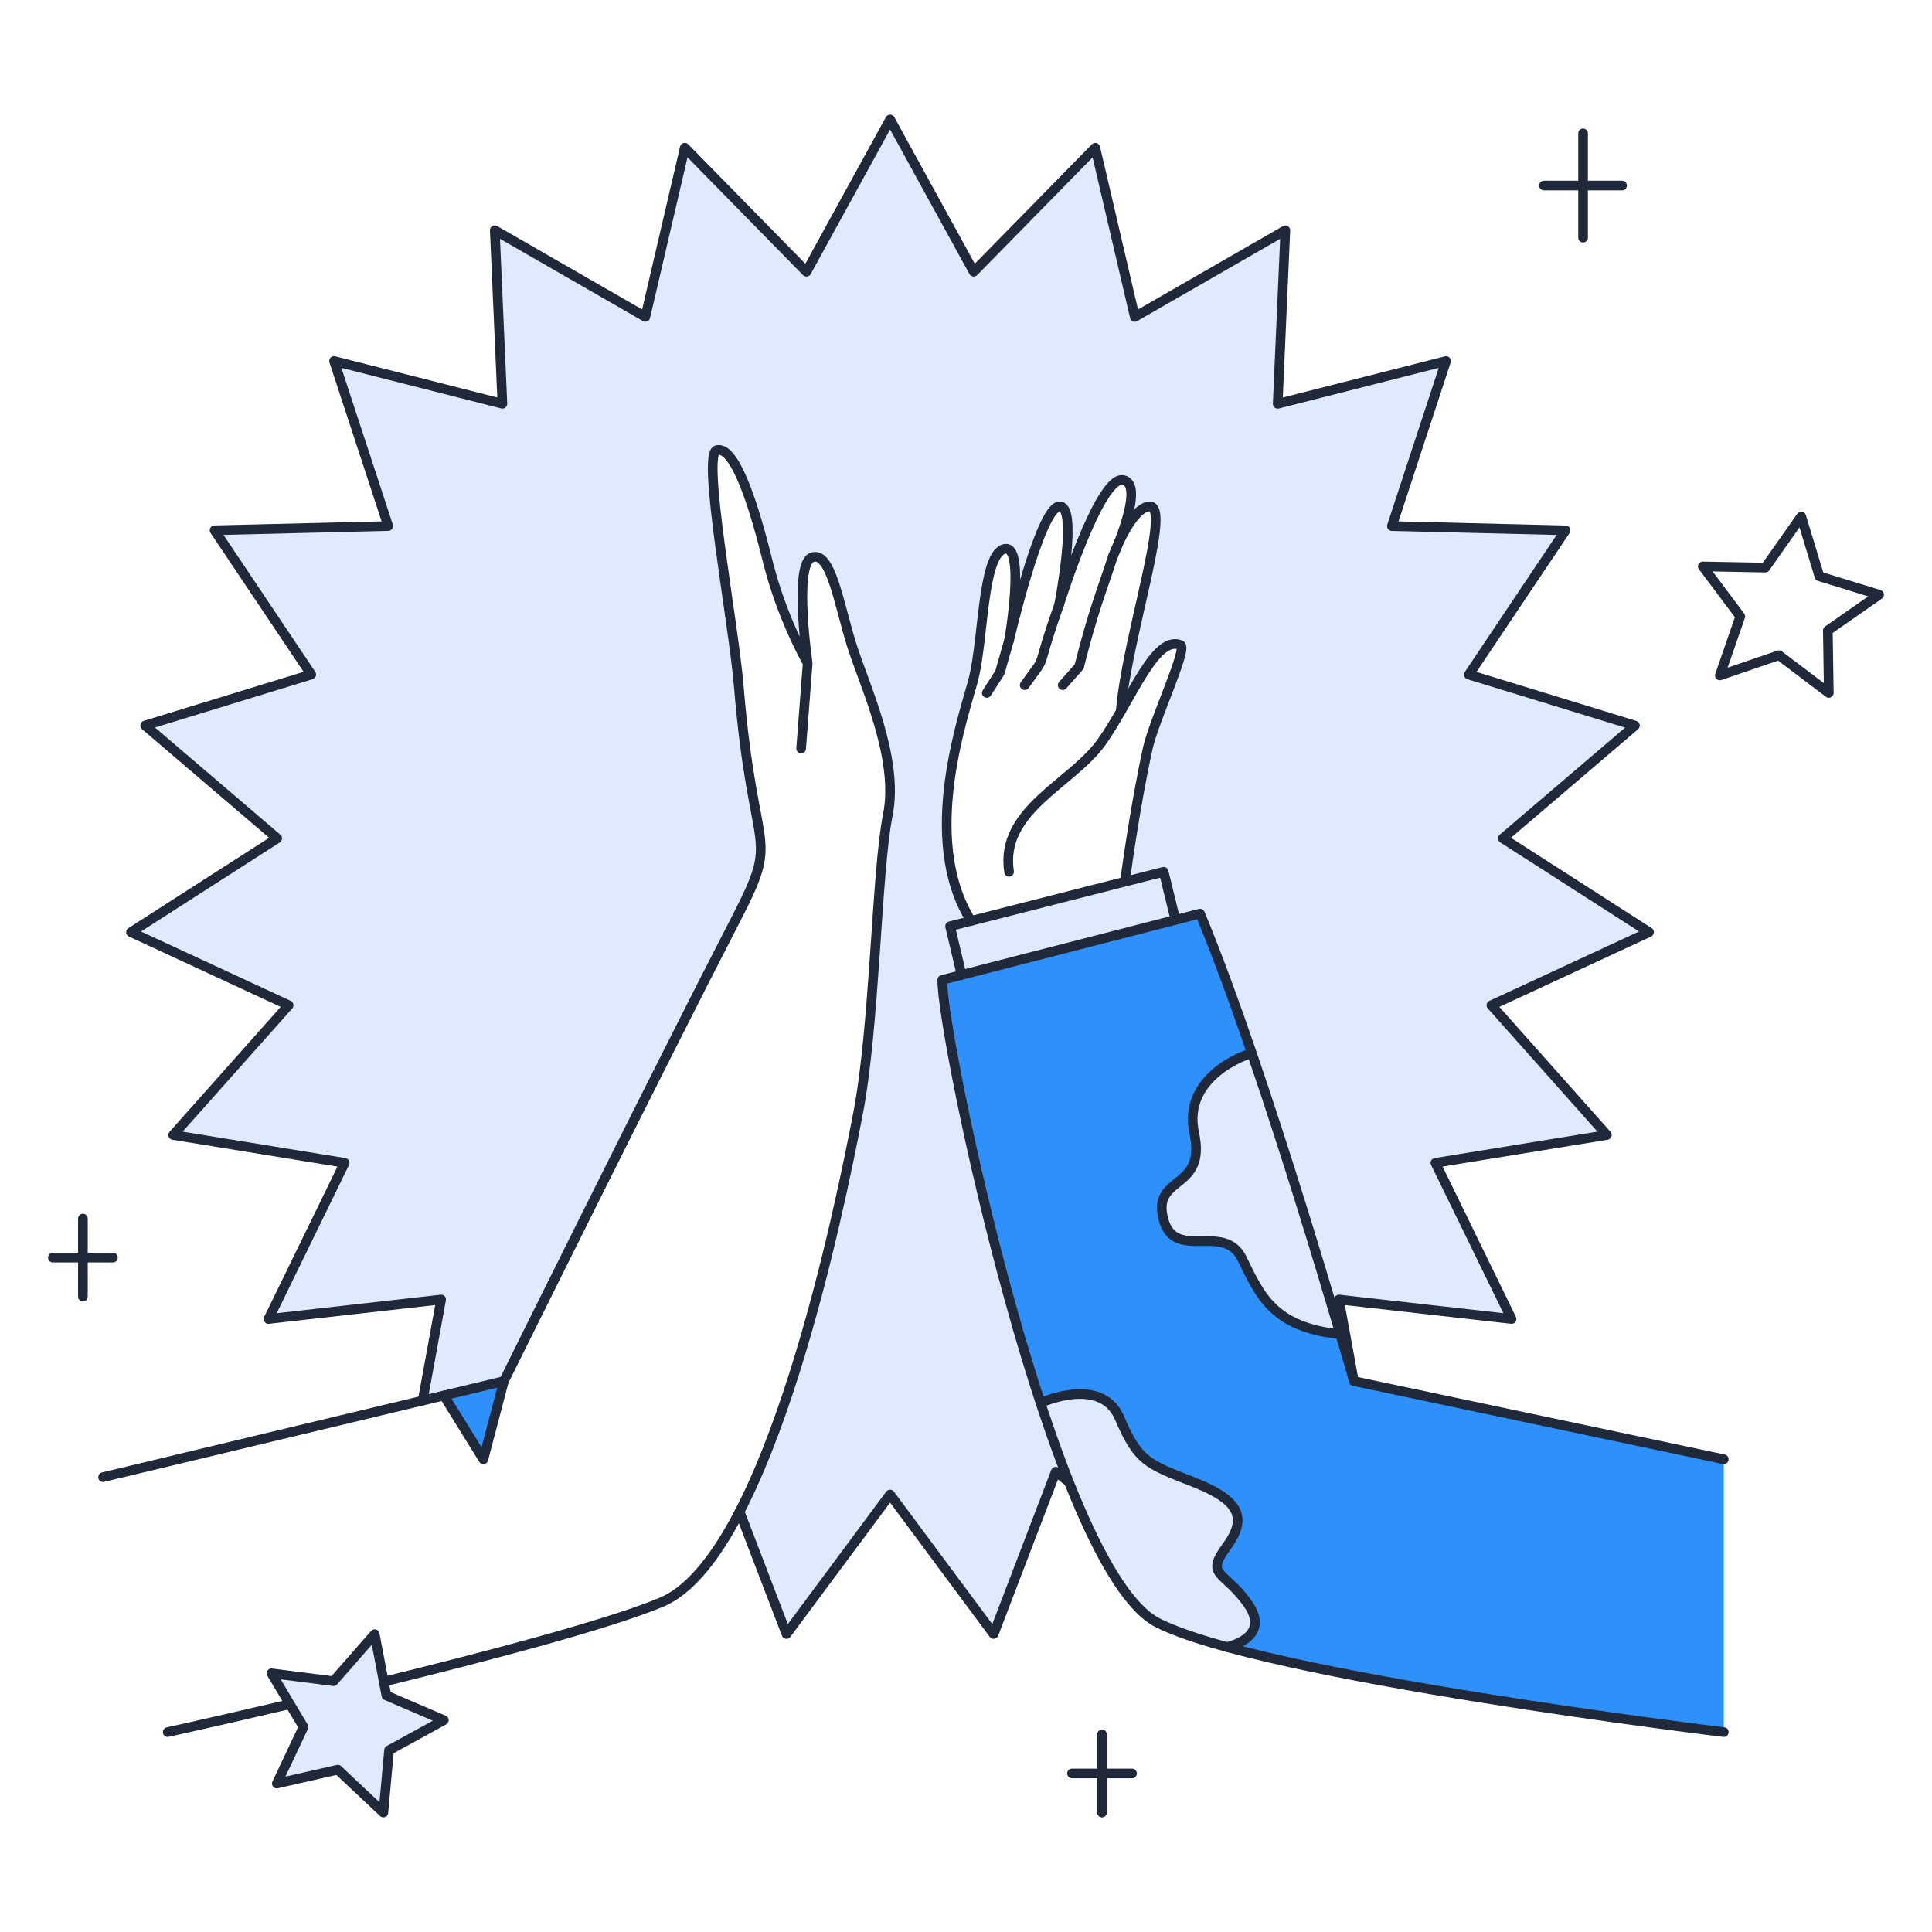 <svg xmlns="http://www.w3.org/2000/svg" xmlns:xlink="http://www.w3.org/1999/xlink" viewBox="0 0 160 160"><path d="M 123.516 83.25 L 136.57 77.2 L 124.464 69.43 L 135.399 60.082 L 121.645 55.863 L 129.653 43.913 L 115.272 43.563 L 119.758 29.894 L 105.816 33.438 L 106.449 19.066 L 93.979 26.239 L 90.71 12.229 L 80.637 22.504 L 73.712 9.895 L 66.786 22.504 L 56.715 12.235 L 53.446 26.245 L 40.974 19.067 L 41.606 33.439 L 27.664 29.896 L 32.15 43.564 L 17.769 43.914 L 25.777 55.864 L 12.022 60.081 L 22.958 69.429 L 10.852 77.199 L 23.906 83.249 L 14.346 93.995 L 28.545 96.303 L 22.239 109.233 L 36.532 107.621 L 35.004 115.989 L 41.729 114.378 C 41.729 114.378 54.306 88.964 60.859 76.279 C 64.739 68.772 62.393 71.531 61.184 56.877 C 60.738 51.472 58.08 37.557 59.373 37.272 C 60.665 36.987 62.1 40.602 63.457 46.012 C 64.207 49.12 65.36 52.117 66.887 54.926 C 66.887 54.926 65.693 46.743 67.243 46.162 C 68.793 45.582 69.473 50.01 70.513 53.357 C 71.553 56.703 74.472 62.737 73.523 67.49 C 72.574 72.242 72.463 84.951 71.047 92.266 C 70.007 97.638 66.574 114.904 61.249 125.182 L 65.131 135.322 L 73.711 123.77 L 82.289 135.322 L 87.434 121.888 L 98.811 130.693 L 100.141 116.365 L 113.471 121.777 L 110.885 107.621 L 125.18 109.233 L 118.874 96.303 L 133.074 93.995 L 123.516 83.249 Z M 95.05 61.985 C 93.898 67.269 93.164 73.015 93.164 73.015 L 80.414 76.265 C 76.091 69.364 79.948 58.949 80.644 56.113 C 81.445 52.845 81.365 45.931 83.158 45.462 C 84.952 44.992 83.568 53.012 83.568 53.012 C 83.568 53.012 86.1 42.122 87.707 41.947 C 89.314 41.773 87.707 50.083 87.707 50.083 C 87.707 50.083 91 39.49 92.972 39.756 C 94.42 39.954 93.312 43.259 92.622 45.001 C 93.179 43.788 94.192 41.96 95.218 41.948 C 97.026 41.929 93.291 52.915 92.808 58.93 C 94.572 55.872 96.094 52.781 97.753 53.415 C 98.408 53.659 95.559 59.647 95.05 61.986 Z" fill="rgb(224,234,255)"></path><path d="M 35.004 115.99 L 36.532 107.622 L 22.237 109.234 L 28.543 96.304 L 14.343 93.995 L 23.903 83.249 L 10.85 77.2 L 22.957 69.43 L 12.023 60.081 L 25.777 55.862 L 17.77 43.914 L 32.151 43.564 L 27.665 29.896 L 41.607 33.439 L 40.975 19.067 L 53.445 26.241 L 56.712 12.231 L 66.787 22.504 L 73.713 9.895 L 80.638 22.504 L 90.708 12.235 L 93.978 26.245 L 106.447 19.071 L 105.814 33.443 L 119.756 29.9 L 115.27 43.568 L 129.652 43.918 L 121.644 55.868 L 135.398 60.088 L 124.462 69.428 L 136.569 77.199 L 123.514 83.249 L 133.075 93.995 L 118.875 96.303 L 125.181 109.233 L 110.886 107.621 L 113.47 121.773 L 100.14 116.36 L 98.81 130.688 L 87.433 121.883 L 82.289 135.322 L 73.713 123.77 L 65.132 135.322 L 61.25 125.19" fill="transparent" stroke-width="0.8" stroke="rgb(32,41,57)" stroke-linecap="round" stroke-linejoin="round" stroke-dasharray=""></path><path d="M 41.73 114.379 L 40.03 120.851 L 36.757 115.57 L 41.729 114.379 Z" fill="rgb(46,144,250)"></path><path d="M 41.73 114.379 L 40.03 120.851 L 36.757 115.57" fill="transparent" stroke-width="0.8" stroke="rgb(32,41,57)" stroke-linecap="round" stroke-linejoin="round" stroke-dasharray=""></path><path d="M 8.538 122.33 L 41.732 114.379 C 41.732 114.379 54.308 88.965 60.862 76.279 C 64.741 68.772 62.396 71.532 61.187 56.877 C 60.741 51.473 58.082 37.557 59.375 37.273 C 60.667 36.988 62.103 40.603 63.459 46.012 C 64.209 49.12 65.362 52.117 66.889 54.927 C 66.889 54.927 65.695 46.744 67.246 46.163 C 68.796 45.582 69.475 50.011 70.515 53.357 C 71.555 56.704 74.475 62.738 73.525 67.49 C 72.576 72.242 72.465 84.952 71.049 92.267 C 69.632 99.583 63.777 128.967 54.749 132.704 C 45.722 136.441 13.889 143.445 13.889 143.445 M 66.347 61.987 L 66.887 54.93" fill="transparent" stroke-width="0.8" stroke="rgb(32,41,57)" stroke-linecap="round" stroke-linejoin="round" stroke-dasharray=""></path><path d="M 142.757 120.851 L 112.121 114.379 C 112.121 114.379 104.877 88.839 99.381 75.661 L 78.034 81.15 C 77.974 85.862 87.163 129.924 95.856 134.381 C 104.549 138.837 142.756 143.446 142.756 143.446 L 142.756 120.851 Z" fill="rgb(46,144,250)"></path><path d="M 103.363 132.855 C 101.409 130.038 99.746 130.588 101.596 128.065 C 103.446 125.542 102.438 124.134 98.708 122.689 C 94.978 121.243 94.231 120.978 92.712 117.431 C 91.193 113.884 86.172 116.188 86.172 116.188 C 89.105 125.114 92.518 132.672 95.857 134.385 C 97.702 135.238 99.623 135.913 101.596 136.402 C 101.596 136.402 105.313 135.669 103.363 132.855 Z M 102.868 104.249 C 104.37 107.341 105.378 109.924 110.999 110.506 C 109.486 105.36 106.645 95.906 103.675 87.218 C 100.556 88.237 98.195 90.594 98.905 93.869 C 99.94 98.627 95.412 97.309 96.339 100.932 C 97.267 104.555 101.366 101.159 102.868 104.249 Z" fill="rgb(224,234,255)"></path><path d="M 142.757 120.851 L 112.121 114.379 C 112.121 114.379 104.877 88.839 99.381 75.661 L 78.034 81.15 C 77.974 85.862 87.163 129.924 95.856 134.381 C 104.549 138.837 142.756 143.446 142.756 143.446 M 92.816 58.871 C 93.303 52.901 97.026 41.925 95.221 41.944 C 93.687 41.96 92.181 46.048 92.181 46.048 C 92.181 46.048 94.946 40.02 92.977 39.752 C 91.009 39.484 87.712 50.08 87.712 50.08 C 87.712 50.08 89.324 41.766 87.712 41.944 C 86.1 42.123 83.573 53.013 83.573 53.013 C 83.573 53.013 84.958 44.993 83.164 45.463 C 81.371 45.931 81.451 52.846 80.649 56.113 C 79.953 58.95 76.096 69.365 80.419 76.265" fill="transparent" stroke-width="0.8" stroke="rgb(32,41,57)" stroke-linecap="round" stroke-linejoin="round" stroke-dasharray=""></path><path d="M 93.164 73.016 C 93.164 73.016 93.898 67.27 95.05 61.986 C 95.56 59.647 98.408 53.659 97.756 53.41 C 95.633 52.6 93.73 57.894 91.263 61.41 C 88.808 64.908 82.775 67.048 83.567 72.198 M 92.179 46.048 C 91.197 49.061 90.539 50.578 89.369 55.202 L 88.01 56.742 M 87.71 50.08 C 85.535 56.248 86.956 53.807 84.86 56.74 M 81.722 57.386 L 82.806 55.692 L 83.568 53.012 M 79.636 80.737 L 78.681 76.707 L 96.371 72.2 L 97.345 76.185 M 103.305 87.338 C 103.305 87.338 97.872 89.111 98.903 93.865 C 99.933 98.62 95.41 97.304 96.337 100.928 C 97.264 104.552 101.366 101.152 102.868 104.245 C 104.37 107.337 105.451 109.909 110.999 110.502 M 86.171 116.184 C 86.171 116.184 91.193 113.88 92.712 117.427 C 94.231 120.973 94.979 121.239 98.708 122.685 C 102.438 124.131 103.445 125.539 101.596 128.061 C 99.747 130.584 101.409 130.034 103.363 132.851 C 105.316 135.668 101.596 136.398 101.596 136.398 M 149.172 42.775 L 150.675 47.728 L 155.62 49.25 L 151.374 52.21 L 151.454 57.384 L 147.326 54.262 L 142.429 55.937 L 144.124 51.047 L 141.02 46.907 L 146.194 47.007 Z" fill="transparent" stroke-width="0.8" stroke="rgb(32,41,57)" stroke-linecap="round" stroke-linejoin="round" stroke-dasharray=""></path><path d="M 31.03 135.334 L 32.001 140.417 L 36.757 142.458 L 32.22 144.949 L 31.749 150.103 L 27.977 146.558 L 22.927 147.705 L 25.133 143.023 L 22.485 138.576 L 27.62 139.227 Z" fill="rgb(224,234,255)"></path><path d="M 31.03 135.334 L 32.001 140.417 L 36.757 142.458 L 32.22 144.949 L 31.749 150.103 L 27.977 146.558 L 22.927 147.705 L 25.133 143.023 L 22.485 138.576 L 27.62 139.227 Z M 127.863 15.365 L 134.336 15.365 M 131.103 11.044 L 131.103 19.682 M 4.38 104.152 L 9.352 104.152 M 6.866 100.916 L 6.866 107.387 M 88.778 146.869 L 93.75 146.869 M 91.264 143.633 L 91.264 150.106" fill="transparent" stroke-width="0.8" stroke="rgb(32,41,57)" stroke-linecap="round" stroke-linejoin="round" stroke-dasharray=""></path></svg>